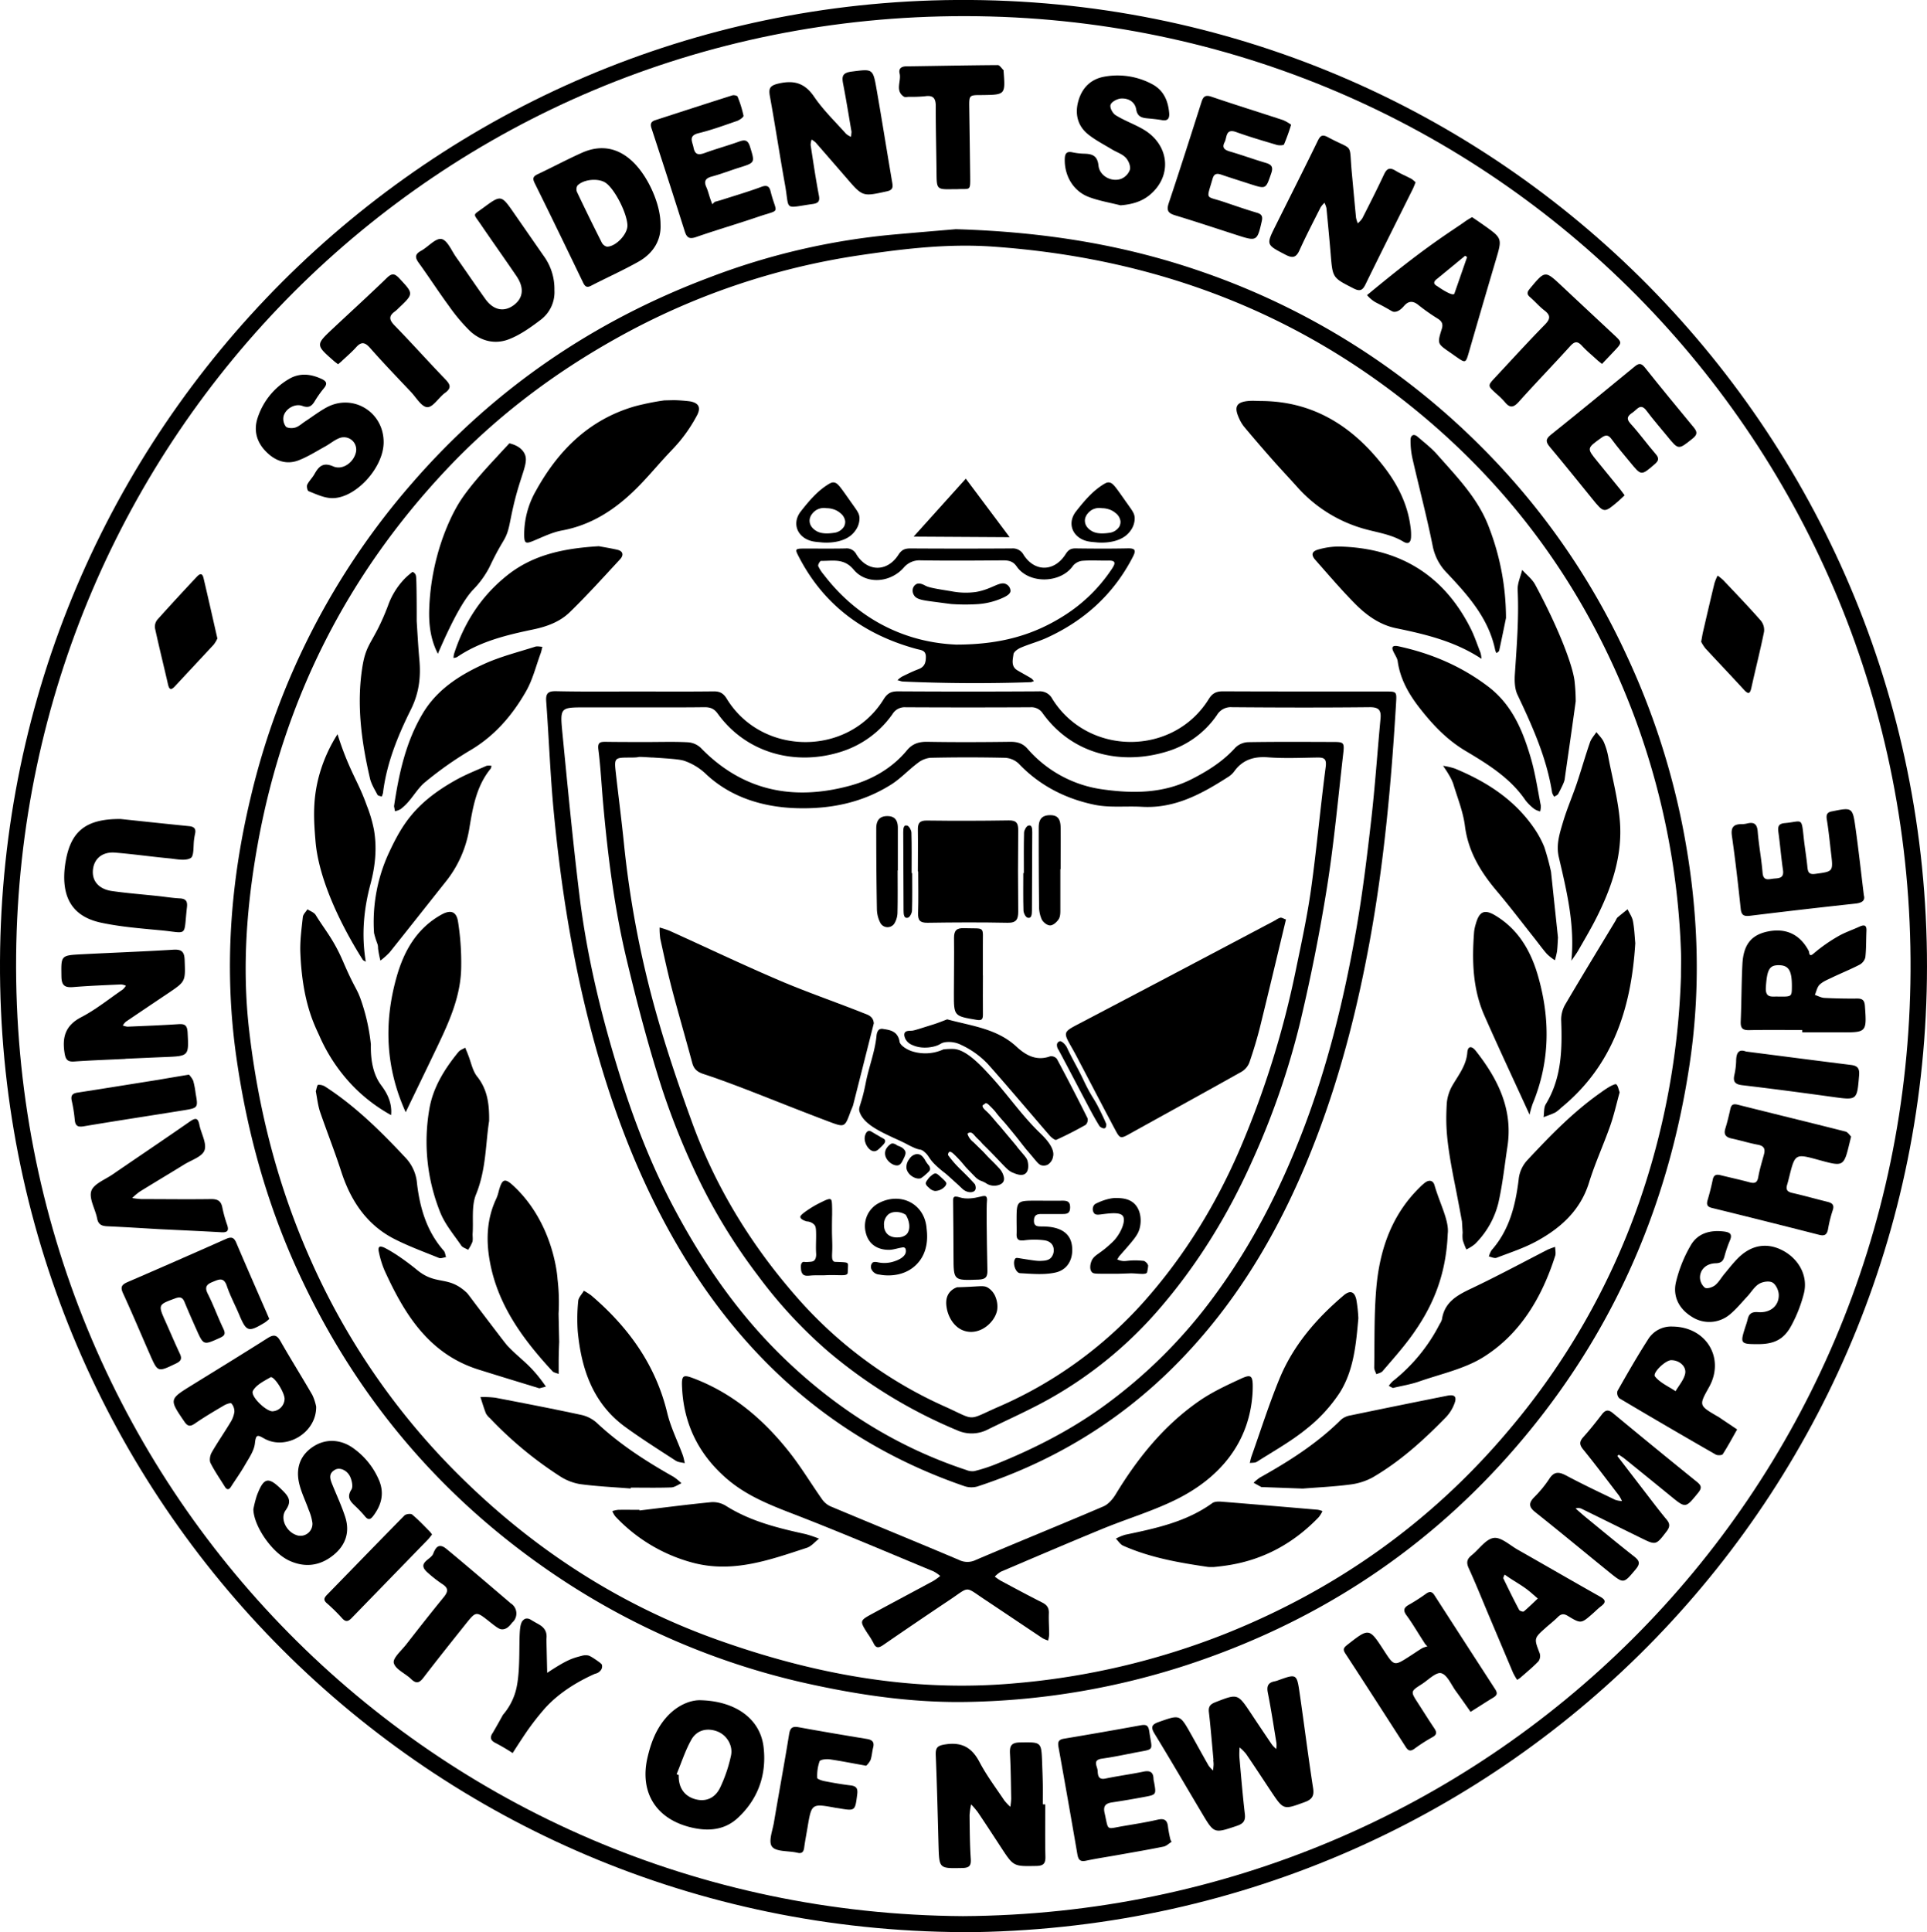 <svg id="Layer_1" data-name="Layer 1" xmlns="http://www.w3.org/2000/svg" viewBox="0 0 903.44 905.68"><defs><style>.cls-1{fill-rule:evenodd;}</style></defs><title>Senate_Seal</title><path d="M298.5,772.5c-15.49-13.27-26.94-22.91-30-25.37-.59-.48-2-1.55-3.33-1.2-1.55.4-2.29,2.46-2.83,3.72-1.16,2.68-7.68,4.09-2.65,8.57a60.32,60.32,0,0,0,7.07,5.53c2.84,1.85,2.71,3.48.68,6-6,7.33-11.85,14.8-17.68,22.28-2.22,2.85-6.37,6.39-5.81,8.66.74,3,5.41,4.89,8.12,7.54,2.52,2.46,4,1.73,5.88-.77,6.47-8.45,13.13-16.76,19.76-25.09,4.82-6,4.85-6,11.08-1.06,3.87,3.08,4.82,3.67,6.15,3.62s2.77-.75,4.48-3.13a5.61,5.61,0,0,0-.92-9.23Z" transform="translate(-59.33 -21.19)"/><path d="M341.54,801.63a1,1,0,0,0,0-.11c-.13-.28-.54-.76-2.75-2.27-2.66-1.82-3.34-2-3.75-2.08a6.32,6.32,0,0,0-2.9.15c-4.56,1.19-6.85,1.78-16.27,8l-.36-15.75c.42-3.38-.75-5.44-3.84-7.14-1.28-.7-2.55-1.44-3.8-2.19a3.11,3.11,0,0,0-2.33-.25,3.53,3.53,0,0,0-1.83,2.12c-1.76,4.35.26,21.65-2.67,32A28.85,28.85,0,0,1,295.13,825c-2.71,4.93-4,7.1-4.46,7.91a3.21,3.21,0,0,1-.25.43c-1.42,2-1.33,3.54,1.1,4.79a94,94,0,0,1,8.17,4.79s3.81-6,6.72-10.24a124.43,124.43,0,0,1,8.28-10.59c3.28-3.68,10.3-10.43,23.61-16.34a4.33,4.33,0,0,0,2.87-1.89A2.87,2.87,0,0,0,341.54,801.63Z" transform="translate(-59.33 -21.19)"/><path d="M628.26,846.19c-.7-7.46-1.29-14.94-2.15-22.38-.31-2.68.62-3.77,3-4.71,10.53-4.09,10.48-4.17,16.84,5.4q4.83,7.28,9.74,14.51a14.94,14.94,0,0,0,2,2,13.68,13.68,0,0,0,.09-2.74c-1.29-7.89-2.49-15.79-4.05-23.63-.62-3.11.14-4.75,3.2-5.34a9.6,9.6,0,0,0,1.44-.41c8.83-3.19,8.95-3.21,10.28,6,2.16,14.83,4,29.71,6.31,44.53.57,3.71-.61,5.29-4,6.52-9.85,3.59-9.82,3.74-15.53-4.79-4-6-7.89-12-11.92-17.87a22,22,0,0,0-3-3,36,36,0,0,0-.12,4.35c.79,9,1.53,17.93,2.57,26.86.4,3.37-.9,4.62-3.92,5.62-10.48,3.49-10.46,3.62-16.09-5.82-7.41-12.44-14.71-25-22.25-37.32-1.84-3-1.67-4.36,1.86-5.6,9.94-3.5,9.91-3.63,15.11,5.61,2.78,4.93,5.48,9.91,8.29,14.82a13.84,13.84,0,0,0,2.1,2.29c.09-1,.22-1.95.25-2.92a16.62,16.62,0,0,0-.17-2Z" transform="translate(-59.33 -21.19)"/><path d="M817.59,703.68q6.31,8.22,12.62,16.43c3.46,4.48,6.84,9,10.47,13.36,1.72,2.06,1.55,3.49,0,5.54-5,6.52-4.93,6.59-12.2,3q-13.66-6.72-27.32-13.44a3.84,3.84,0,0,0-3.14-.29c1.54,1.33,3.06,2.7,4.63,4,7.61,6.22,15.16,12.51,22.89,18.56,2.56,2,2.8,3.38.65,5.95-5.63,6.71-5.56,6.87-12.13,1.57-11.65-9.42-23.14-19-34.9-28.33-3.16-2.5-3.15-4.31-.58-7a54,54,0,0,0,7-8.47c2.36-3.84,4.74-3.49,8.21-1.64,7.49,4,15.17,7.62,22.81,11.31a11.8,11.8,0,0,0,3.16.56,18.15,18.15,0,0,0-1.38-2.54c-5.57-7.26-11.06-14.59-16.84-21.69-1.9-2.33-1.7-3.76.19-5.85,3-3.33,5.8-6.87,8.54-10.43,1.63-2.13,3-2.59,5.25-.69q19.61,16.26,39.43,32.26c2.2,1.78,2.26,2.95.46,5.15-5.87,7.17-5.75,7.24-12.77,1.51q-10.83-8.85-21.72-17.63c-.83-.67-1.77-1.22-2.66-1.82Z" transform="translate(-59.33 -21.19)"/><path d="M118.06,517.54c-8,.39-16,.66-23.94,1.22-3.31.23-4.08-1.09-4.55-4.15-1.14-7.47.52-12.82,7.84-16.62,6.89-3.58,13-8.57,19.5-13a8.08,8.08,0,0,0,1.44-1.76,7.52,7.52,0,0,0-2.21-.6c-7.48.35-15,.63-22.43,1.24-3.93.32-5.53-.62-5.59-5-.14-9.8-.41-9.85,9.54-10.37,14.3-.74,28.61-1.26,42.9-2.14,3.93-.24,5.2.91,5.34,4.84.36,10,.53,10-7.7,15.53q-9.94,6.66-19.86,13.38a8,8,0,0,0-1.44,1.77,8.2,8.2,0,0,0,2.23.55c8-.34,16-.65,23.94-1.17,3-.19,4,.62,4.21,3.77.59,11.2.72,11.18-10.74,11.64-6.15.25-12.31.54-18.46.81Z" transform="translate(-59.33 -21.19)"/><path d="M723,106.67c-.54,1.3-.88,2.25-1.32,3.14-7.4,14.88-14.87,29.73-22.16,44.67-1.4,2.88-2.66,3.4-5.59,1.91-9.79-5-9.81-4.86-10.71-15.72-.6-7.29-1.31-14.58-2-21.86a10.66,10.66,0,0,0-.95-2.55,11.69,11.69,0,0,0-1.8,2.12c-3.37,6.68-6.83,13.32-9.91,20.13-1.56,3.45-3.24,3.79-6.47,2.12-9.16-4.75-9.22-4.63-4.72-13.65,6.6-13.24,13.28-26.45,19.76-39.76,1.21-2.49,2.16-3.12,4.76-1.73,12.41,6.66,9.85,2.09,11.18,16.35.66,7.12,1.32,14.24,2,21.35a13.83,13.83,0,0,0,.83,2.68,12,12,0,0,0,2.13-2.35c3.46-6.82,6.93-13.64,10.17-20.57,1.28-2.73,2.63-3.43,5.31-1.8,2.4,1.47,5,2.53,7.53,3.87A11.55,11.55,0,0,1,723,106.67Z" transform="translate(-59.33 -21.19)"/><path d="M458.56,83c-1.29-7.49-2.46-14.9-3.89-22.24-.67-3.44-.69-5.39,3.8-6,10-1.26,10.11-1.58,11.82,8.21,2.56,14.6,4.86,29.24,7.36,43.85.4,2.35.17,3.48-2.61,4.08-11.27,2.45-11.23,2.57-18.86-6.3Q449,96.31,441.75,88a10.76,10.76,0,0,0-1.9-1.4,8,8,0,0,0-.47,2.54c1.21,7.9,2.38,15.81,3.87,23.66.51,2.67-.21,3.6-2.75,4-14,1.94-10.89,3.44-13.15-9.11-2.48-13.76-4.56-27.6-7.06-41.35-.66-3.62-.12-5,3.87-5.95,7.29-1.72,12.39-.4,16.85,6.13,4.28,6.29,9.89,11.68,15,17.41a9.16,9.16,0,0,0,2.31,1.4Z" transform="translate(-59.33 -21.19)"/><path d="M549.39,867c0,8.15-.13,16.31.06,24.45.08,3.23-.91,4.33-4.22,4.39-10.7.2-10.69.32-16.5-8.57-3.64-5.57-7.27-11.14-11-16.67a38.56,38.56,0,0,0-3.11-3.62,32.27,32.27,0,0,0-.73,5.09c.08,6.82.11,13.65.57,20.46.23,3.39-.85,4.22-4.11,4.28-10.69.2-10.66.33-11-10.5-.38-14.14-.71-28.28-1.3-42.42-.15-3.64.91-4.5,4.58-5.05,7.67-1.15,12.35,1.51,15.91,8.28,3.31,6.3,7.66,12.06,11.63,18a24.45,24.45,0,0,0,2.83,3,30.12,30.12,0,0,0,.41-3.85c-.13-7-.19-14-.57-21-.19-3.64.51-5.27,4.76-5.33,9.95-.13,9.95-.4,10.31,9.52.12,3.33.25,6.65.31,10,.05,3.16,0,6.32,0,9.48Z" transform="translate(-59.33 -21.19)"/><path d="M207.56,680.53c.21,12.24-13.93,20.54-24.06,15.12-3.08-1.65-4.16-2.71-4.66,2.08-.37,3.55-2.85,7-4.71,10.26-2,3.47-4.32,6.7-6.48,10.06-1,1.59-1.93,1.58-2.92,0-2.26-3.69-4.78-7.24-6.7-11.1-.63-1.26-.23-3.56.54-4.9,2.72-4.76,5.88-9.27,8.72-14a12.87,12.87,0,0,0,1.93-5,5.72,5.72,0,0,0-1.38-4c-.37-.42-2.42.29-3.46.91-4.58,2.7-9.18,5.4-13.55,8.42-2.28,1.57-3.45,1.55-5.09-.86-7.12-10.45-7.19-10.39,3.67-17.1,11.74-7.26,23.52-14.47,35.18-21.87,2.73-1.73,4.35-2,6.17,1.18,4.86,8.52,10.08,16.83,15,25.33A23.73,23.73,0,0,1,207.56,680.53Zm-14.8-3.68c-.13-3.3-5.11-10.93-6.64-10.05-3,1.73-6.69,3.54-8.21,6.34-1.35,2.5,6.3,9.76,9.25,9.58A6,6,0,0,0,192.76,676.85Z" transform="translate(-59.33 -21.19)"/><path d="M904.28,504c-8.32,0-16.63-.11-24.95.06-3.09.06-4-1-3.9-4,.39-9,.33-18,.8-26.95.48-9.26,4.25-13.77,12.1-15.33,8.46-1.68,15,1.53,19,9.16.36.69,0,3.26,2.4,1.12A74.84,74.84,0,0,1,921,460.14c3.13-1.85,6.65-3,10-4.54,2.07-.94,3.53-1.09,3.39,1.92-.19,4.16-.06,8.34-.53,12.46a5.5,5.5,0,0,1-2.78,3.45c-4.28,2.21-8.76,4-13.11,6.1-1.94.92-4.07,1.78-5.56,3.24-1.17,1.14-1.5,3.15-2.2,4.78,1.48.49,2.94,1.32,4.43,1.4q7.73.39,15.47.3c2.63,0,3.38,1.08,3.56,3.54.88,12.27.8,12.38-11.36,12.29-6,0-12,0-18,0Zm-11.09-15.67c6.19.06,6.19.06,6.23-4.64.06-7.43-1.43-10-6-10.07s-5.64,2-6.2,10.34C886.86,489.54,890.53,488.07,893.18,488.35Z" transform="translate(-59.33 -21.19)"/><path d="M727.44,791.74l-1.59-2.49c-2.34-3.64-4.53-7.39-7.09-10.87-1.79-2.42-1.2-3.69,1.15-5a86.81,86.81,0,0,0,8-5.15c1.82-1.33,2.93-.91,4,.81q14.18,22,28.44,44c1.28,2,.72,2.89-1,3.93-3.56,2.14-7,4.41-10.56,6.63-2.28-3.22-4.53-6.47-6.86-9.66-2.21-3-4.07-7.71-6.92-8.45-2.44-.64-6.1,3.22-9.17,5.17-5.26,3.36-5.24,3.39-1.73,8.82,2.53,3.91,5,7.88,7.59,11.73,1.27,1.87,1.43,3.06-.86,4.3a75.93,75.93,0,0,0-8.39,5.4c-1.78,1.29-2.89,1-4-.74-9.45-14.69-18.88-29.39-28.44-44-1.31-2-.54-2.78,1-4,10.23-8,10.21-8,17.22,2.8,4.72,7.26,4.72,7.26,12,2.57,2-1.27,3.87-2.59,5.87-3.79a11.62,11.62,0,0,1,2.42-.81Z" transform="translate(-59.33 -21.19)"/><path d="M927.19,553.94l-.61,2.5c-2.81,11.69-2.81,11.69-14.48,8.49-11.19-3.07-11.19-3.07-14,8.22-.28,1.13-.56,2.26-.9,3.37-.68,2.22,0,3.32,2.39,3.85,5.52,1.25,11,2.81,16.45,4.15,2.33.57,3.44,1.44,2.48,4.14a60.26,60.26,0,0,0-2.15,8.72c-.48,2.46-1.51,3.3-4.13,2.63q-25.14-6.43-50.35-12.62c-2.14-.53-2.57-1.56-2-3.58.94-3.19,1.76-6.42,2.43-9.67.46-2.23,1.67-2.58,3.61-2.1,4.52,1.13,9.08,2.1,13.57,3.32,2.39.65,3.66.37,4.16-2.41.64-3.59,1.72-7.11,2.68-10.64.7-2.59,0-4-2.82-4.53-4.08-.76-8.06-2-12.13-2.88-2.78-.58-4.1-1.72-3.15-4.77s1.66-6.1,2.35-9.18c.48-2.16,1.53-2.42,3.58-1.91,16.77,4.23,33.59,8.29,50.36,12.55C925.71,551.89,926.56,553.36,927.19,553.94Z" transform="translate(-59.33 -21.19)"/><path d="M369,126.27c.4,7.35-3.28,13.62-10.34,17.59-7.23,4.07-14.85,7.46-22.23,11.28-2.14,1.11-2.92.16-3.76-1.57C325.16,138,317.65,122.45,310,107c-1.11-2.25-.7-3.15,1.44-4.16,6.91-3.26,13.66-6.88,20.63-10,9.15-4.12,17.55-2.34,24.59,4.82C363.38,104.45,369,117,369,126.27Zm-15.51.72c0-5.4-5.68-16.8-10.05-20-3.31-2.42-10.52-1.87-13.4,1.22a3.32,3.32,0,0,0-.18,3q5.65,11.9,11.6,23.66a3.68,3.68,0,0,0,2.4,1.94C347.93,136.89,353.45,131.12,353.49,127Z" transform="translate(-59.33 -21.19)"/><path d="M387.32,818.15c17,.27,28.5,8.88,30,22,1.51,12.86-2.57,24.48-12.28,33.35-6.26,5.71-14.06,6.19-22.11,4.18-16.22-4.06-23.81-16.53-20-32.79,1.53-6.57,3.81-12.71,8.2-18C376,821,382.3,818.17,387.32,818.15Zm-10.78,34.66,1,.43c-.19,5.64,2.42,9.64,7.31,11.18s9.52,0,12.08-5.26a68.16,68.16,0,0,0,5.1-15c1.07-4.83-2.05-9.66-6.28-11.33-4.66-1.84-9.59-.86-12.24,3.73C380.62,841.64,378.83,847.37,376.54,852.81Z" transform="translate(-59.33 -21.19)"/><path d="M319.27,157.16A16.22,16.22,0,0,1,312.95,171c-4.59,3.49-9.46,7-14.74,9.1-6.59,2.68-13.33,1.11-18.57-3.78a83.45,83.45,0,0,1-9.89-11.78c-4.82-6.56-9.24-13.42-14-20-1.85-2.54-2.08-4.12,1-5.79,3.32-1.82,6.75-6,9.52-5.53s4.72,5.43,6.91,8.52c4.61,6.51,9.06,13.14,13.71,19.62,3.89,5.42,9,6.3,13.68,2.58,4.11-3.29,4.53-8,.91-13.32-5.6-8.25-11.4-16.37-17-24.61-3.42-5-3.6-3.7,1.44-7.42,8.36-6.17,8.43-6.08,14.37,2.47l13.93,20.07A26.22,26.22,0,0,1,319.27,157.16Z" transform="translate(-59.33 -21.19)"/><path d="M115.84,405.09c9.4,1,20.8,2.22,32.22,3.36,2.38.24,3.24,1.3,2.72,3.59-.18.81-.31,1.63-.43,2.46-.47,3.1.05,7.94-1.63,8.9-2.57,1.47-6.69.46-10.12.14-8.44-.8-16.85-2-25.29-2.69-5.86-.47-9.72,2.67-10.37,7.72-.7,5.42,2.56,9.41,9,10.31,7.08,1,14.22,1.55,21.33,2.31,3.47.37,6.93.94,10.41,1.12,2.88.15,3.61,1.43,3.3,4.14-1.63,14.36.81,12-12.58,10.79-9.26-.87-18.6-1.61-27.66-3.54-12.42-2.65-17.8-10.44-17.27-23a45,45,0,0,1,.68-5.94C92.61,410.78,99.62,405,115.84,405.09Z" transform="translate(-59.33 -21.19)"/><path d="M821,253.34c-1,.93-1.87,1.83-2.82,2.65-6.83,5.86-6.82,5.84-12.48-1.15-6.5-8-13-16.09-19.62-24-2-2.36-2.34-3.71.35-5.86,13.14-10.5,26.12-21.19,39.13-31.86,1.77-1.45,3-2.07,4.85.23,7.57,9.52,15.32,18.89,23.06,28.27,1.7,2.07,1.64,3.36-.64,5.17-6.63,5.28-6.53,5.4-11.81-1.07-3.26-4-6.68-7.88-9.75-12-2.77-3.75-4.41-.62-6.37.73s-3.65,2.59-1.11,5.36c4.16,4.53,7.75,9.58,11.79,14.23,1.81,2.08,1.27,3.23-.57,4.81-6.23,5.35-6.19,5.41-11.37-.92-3-3.61-6-7.15-8.76-10.9-1.59-2.16-2.81-2.06-4.84-.59-6.81,4.92-6.86,4.84-1.74,11.1q5.38,6.57,10.73,13.18C819.6,251.46,820.17,252.28,821,253.34Z" transform="translate(-59.33 -21.19)"/><path d="M185.58,639.43a18,18,0,0,1-2.06,1.68c-7.8,4.71-8.64,4.41-12.13-3.87-1.87-4.44-4.19-8.73-5.71-13.28-1.44-4.32-3.86-3-6.56-1.92s-4.07,2.27-2.39,5.57c2.71,5.32,4.72,11,7.31,16.39,1.19,2.48.6,3.32-1.78,4.38-7.52,3.37-7.48,3.5-10.88-4.09-1.9-4.25-3.78-8.51-5.55-12.82-.89-2.15-2.06-2.52-4.26-1.71-8.18,3-8.2,2.95-4.6,11,2.24,5,4.38,10.07,6.7,15,1.1,2.35.48,3.45-1.83,4.56-8.54,4.1-8.52,4.2-12.2-4.18-4.22-9.59-8.26-19.25-12.64-28.77-1.34-2.92-.6-4,2.11-5.2q23.14-10,46.15-20.22c2.62-1.17,3.79-.73,4.89,1.87,4.67,11,9.51,22,14.29,32.95Z" transform="translate(-59.33 -21.19)"/><path d="M608.6,884.54c-1.26.77-2.43,2-3.79,2.24-7,1.43-14.07,2.62-21.12,3.88-5.08.91-10.19,1.66-15.23,2.73-2.67.57-3.54-.41-4-2.88q-4.31-25.1-8.83-50.16c-.42-2.34-.33-3.7,2.51-4.16q18-3,35.91-6.27c2.69-.49,3.68-.06,4.12,3,1.33,9.36,2.79,7.93-7,9.85-5.06,1-10.12,2.06-15.23,2.77-4.6.64-2.11,3.62-2,5.66s.23,4.4,3.69,3.67c5.86-1.23,11.82-2,17.68-3.22,3.23-.68,4.78.18,4.83,3.52a9.3,9.3,0,0,0,.28,1.47c1,5.73,1.06,5.79-4.48,6.83q-7.61,1.43-15.26,2.58c-3.08.46-4.23,1.75-3.48,5,1.94,8.48.44,7.51,8.66,6.11,5.41-.92,10.85-1.77,16.2-3,3.28-.75,4.59.28,4.88,3.47a56.37,56.37,0,0,0,1.13,5.86Z" transform="translate(-59.33 -21.19)"/><path d="M394.41,115.82c1.28-.37,2.57-.7,3.83-1.11,6-1.93,12.1-3.71,18-5.91,2.59-1,3.76-.35,4.36,2.07,2.76,11.12,5.24,8.16-5.85,11.95-9.6,3.28-19.36,6.11-28.93,9.44-3.12,1.09-4.45.54-5.44-2.57q-7.68-24.25-15.63-48.42c-.68-2.09-.14-3.12,1.81-3.75,12-3.88,24-7.8,36.09-11.62.72-.23,2.27.09,2.45.54a51.72,51.72,0,0,1,2.81,9c.12.62-1.82,2-3,2.43-6,2.06-11.93,4.25-18.05,5.74-4.92,1.2-2.93,3.93-2.39,6.73.68,3.49,2.43,3.6,5.34,2.53,5.3-1.94,10.78-3.42,16.09-5.34,2.77-1,4.1-.64,5.06,2.44,2.32,7.52,2.47,7.44-5.13,9.82-4.28,1.34-8.49,3-12.81,4.15-3,.82-3.78,2.23-2.52,5,.74,1.66,1.16,3.46,1.75,5.2.31.93.67,1.85,1,2.77Z" transform="translate(-59.33 -21.19)"/><path d="M664.65,79.65a96.4,96.4,0,0,1-3.32,9.21c-.24.52-2.33.56-3.39.25-6.37-1.9-12.77-3.76-19-6-5.1-1.86-4.29,2.48-5.46,4.71-1.46,2.79.15,3.71,2.65,4.44,5.59,1.63,11.06,3.64,16.65,5.28,2.89.85,3.54,2.07,2.51,5-2.51,7.26-2.35,7.32-9.61,5-4.59-1.49-9.2-2.92-13.76-4.48-2.12-.73-3.41-.47-4.1,1.95-2.91,10.19-3.51,7.88,5.19,10.8,5.21,1.75,10.4,3.57,15.66,5.12,2.33.69,2.71,1.82,2.21,4-2.08,9.21-2.38,9.44-11.16,6.61-9.82-3.16-19.6-6.43-29.47-9.42-3.25-1-4.1-2.24-3-5.64,5.28-15.77,10.32-31.62,15.38-47.46.78-2.45,1.71-3.5,4.59-2.52,11.18,3.8,22.47,7.31,33.69,11A19.93,19.93,0,0,1,664.65,79.65Z" transform="translate(-59.33 -21.19)"/><path d="M933.17,440.82c.7,2.51-.81,3.59-4,3.93q-24.57,2.66-49.09,5.67c-2.79.34-4.29.12-4.64-3.18-1.21-11.42-2.51-22.83-4.13-34.2-.57-4,.72-5.53,4.51-5.54a10.32,10.32,0,0,0,2.48-.28c3.25-.82,4.81.06,5.1,3.74.51,6.46,1.76,12.86,2.28,19.33.31,3.86,2.68,3.08,4.9,2.79s5.28.16,4.68-4c-.87-5.92-1.34-11.91-2.16-17.84-.36-2.6.05-4,3.09-4.23,8.16-.75,7.72-3,8.78,6.84.5,4.63,1.29,9.23,1.74,13.86.24,2.44.87,3.49,3.69,3.11,8.41-1.14,8.43-1,7.4-9.67-.63-5.29-1.13-10.59-2-15.84-.4-2.38.28-3.46,2.52-3.81l.49-.1c8.74-1.78,9.13-1.63,10.38,7.4C930.66,419.21,931.8,429.63,933.17,440.82Z" transform="translate(-59.33 -21.19)"/><path d="M584.67,117.44c-5-1.27-10.09-2.1-14.85-3.9-7.31-2.76-11.46-9.92-11.3-17.73.05-2.53.74-3.79,3.5-3.24a31.75,31.75,0,0,0,5.45.66c3.81.08,6.37.8,6.87,5.61S580.43,106.7,585,105a7.23,7.23,0,0,0,4.1-4.37c.35-1.71-.75-4.27-2.07-5.62-1.67-1.7-4.25-2.5-6.38-3.79-3.82-2.32-7.87-4.37-11.31-7.16-5-4.1-6.15-9.85-4.35-15.86s5.85-10,12.25-11.1a34.34,34.34,0,0,1,22.24,3.53c5.38,2.85,7.5,7.74,8,13.56.19,2.51-.62,3.79-3.42,3.3-2.29-.41-4.62-.61-6.94-.84-2.65-.26-4.57-.9-5.1-4.18-.59-3.6-3.68-5.27-7-5.11-1.79.08-4.46,1.46-5,2.88s1,4.16,2.45,5c4.08,2.53,8.71,4.16,12.86,6.58,12.17,7.11,13.72,21.54,3.39,30.45C594.74,115.72,590,117,584.67,117.44Z" transform="translate(-59.33 -21.19)"/><path d="M239.19,228.48c0,12.22-13.74,26.94-24.83,26.18-3.52-.24-7-1.91-10.35-3.23-.57-.22-1-2.26-.66-3,.84-1.77,2.38-3.2,3.36-4.93,2-3.56,4-5.82,8.86-3.69,4.39,1.9,9.54-1.85,10.62-6.59a5.78,5.78,0,0,0-7.67-6.7c-2.44.92-4.52,2.76-6.84,4-4.06,2.23-8,4.76-12.3,6.42-5.92,2.3-11.17.2-15.43-4.17s-5.79-9.79-3.85-15.65a32.84,32.84,0,0,1,14.72-18.29c5-2.95,10.19-2.39,15.33,0,2.47,1.14,2.69,2.4.92,4.48a51.53,51.53,0,0,0-4.3,6.13c-1.41,2.26-2.86,3.07-5.72,2-3.4-1.22-7.76,1.25-8.74,4.76a6.07,6.07,0,0,0,1,4.89c.74.86,3.07.94,4.44.52,1.68-.5,3.1-1.87,4.63-2.88,3.34-2.19,6.53-4.64,10-6.54C224.79,205.46,239.23,214.29,239.19,228.48Z" transform="translate(-59.33 -21.19)"/><path d="M883.5,651.24c-8.18,0-8.38-.27-6-7.76.41-1.27.87-2.52,1.17-3.82.62-2.66,1.88-3.65,4.91-3.42,5.83.44,9.87-3,9.69-8.23-.07-2-1.37-4.81-3-5.67s-4.62-.35-6.32.7c-2.16,1.34-3.58,3.86-5.39,5.8-2.72,2.91-5.26,6.07-8.32,8.57a15,15,0,0,1-17.74,1c-6-3.7-8.93-9.43-7.46-16.08a63,63,0,0,1,6.95-17.38c3.27-5.71,9.15-7.31,15.65-6.49,2.68.34,4,1.19,2.74,4.16a57.44,57.44,0,0,0-2.58,7.54c-.61,2.24-1.65,3.11-4.15,3.18-4.28.13-7.24,2.8-7.32,6.61a6.42,6.42,0,0,0,2.3,4.84c1,.64,3.53-.16,4.74-1.13,1.77-1.41,2.93-3.58,4.43-5.36,2.13-2.55,4.17-5.21,6.53-7.53,6.25-6.17,13.68-7.26,21-3.32,7.53,4.08,11.73,12,9.73,20a65.37,65.37,0,0,1-5.94,15.18C895.62,649.12,891,651.25,883.5,651.24Z" transform="translate(-59.33 -21.19)"/><path d="M178.12,728.62a56.13,56.13,0,0,1,1.58-6.25c3.32-8.86,5.43-9.2,12-2.64,3,2.95,4.54,5.15,1.55,9.39-2.7,3.83.21,9.74,4.68,11.49a5.62,5.62,0,0,0,7.88-5.49,23.3,23.3,0,0,0-1.74-6.17c-1.48-4.22-3.55-8.31-4.52-12.64-1.71-7.62,1-13.55,7-17.27s13.18-3.15,19.12,1.5a35.34,35.34,0,0,1,11.49,14.81c2.41,6.05.94,11.37-2.82,16.38-1.29,1.71-2.31,2.12-3.84.31a58,58,0,0,0-4.81-5.07c-2.33-2.17-3.81-4.12-1.62-7.53.83-1.3.29-3.94-.41-5.66-1.32-3.29-4.87-4.95-7.19-3.69-3.47,1.88-2.3,4.63-1.19,7.35,2,4.92,4.26,9.76,5.89,14.8,2.29,7.09.22,13.23-5.51,17.88-6.24,5.07-13.31,6-20.62,2.66C186.74,749,178.25,736.4,178.12,728.62Z" transform="translate(-59.33 -21.19)"/><path d="M770.62,808.62a31.25,31.25,0,0,1-1.9-3.29Q763,791.8,757.27,778.23c-3.1-7.35-6.06-14.77-9.37-22-1.2-2.64-.81-4.26,1.35-6,3.51-2.79,6.59-7.57,10.36-8.14,3.41-.52,7.55,3.38,11.28,5.5,12.87,7.3,25.67,14.73,38.58,22,2.73,1.53,2.92,2.68.47,4.52-1.33,1-2.49,2.2-3.74,3.3-5.55,4.88-5.62,5-11.81,1.23-2-1.22-3.22-.94-4.74.57-1.76,1.76-3.75,3.29-5.61,4.95-5.62,5-5.54,5-2.85,12a4.3,4.3,0,0,1-.56,3.74c-2.65,2.75-5.63,5.18-8.5,7.71A17.12,17.12,0,0,1,770.62,808.62Zm-5.89-49.36c-.24.75-.73,1.46-.55,1.84,2.38,4.94,4.8,9.86,7.37,14.71.27.52,1.86,1,2.2.72,2.28-1.9,4.38-4,6.55-6.05-1.85-1.56-3.61-3.23-5.56-4.64-2.28-1.66-4.73-3.08-7.1-4.62C766.8,760.68,766,760.11,764.73,759.27Z" transform="translate(-59.33 -21.19)"/><path d="M843.44,643c15.94.14,24.69,14.92,17.14,28.41-4.79,8.56-4.79,8.56,3.79,13.59.14.08.31.14.44.23l8.94,6c-2.21,3.89-4.32,7.85-6.74,11.6-.36.56-2.44.65-3.27.18Q841,690,818.5,676.61a3.61,3.61,0,0,1-.85-3.43c4.59-8.1,9.23-16.19,14.24-24A12.67,12.67,0,0,1,843.44,643Zm-.52,15.75c-2.84,0-9,6-7.68,7.65,2.41,3,6.35,4.67,9.65,6.9,1.55-2.68,3.8-5.2,4.47-8.08C850.16,661.76,846.64,658.73,842.92,658.78Z" transform="translate(-59.33 -21.19)"/><path d="M133.78,597.34c-6.46-.37-15.26-.95-24.08-1.34-2.64-.12-4.27-.75-4.84-3.69-.85-4.38-3.88-9.23-2.73-12.84,1.06-3.3,6.38-5.31,9.93-7.74,12.07-8.28,24.22-16.43,36.23-24.79,2.65-1.84,3.85-1.91,4.53,1.54.8,4,3.54,8.6,2.4,11.87-1,3-6.11,4.58-9.49,6.66-6.93,4.28-13.94,8.45-20.87,12.74a29.47,29.47,0,0,0-3.55,3,37.52,37.52,0,0,0,4.31.5c10.82,0,21.65.16,32.47,0,3.22-.06,4.9.8,5.5,4.06a61.93,61.93,0,0,0,2.28,8.16c.92,2.8-.15,3.49-2.82,3.33C154.09,598.28,145.11,597.89,133.78,597.34Z" transform="translate(-59.33 -21.19)"/><path d="M465.43,848.86c-6.31-1.12-11.7-2.21-17.13-3-1.58-.22-4.4.1-4.74.94a20.82,20.82,0,0,0-1.09,7.77c0,.53,2.13,1.27,3.36,1.51,4.08.79,8.19,1.52,12.31,2,2.82.35,3.44,1.53,3.07,4.31-1,7.71-.88,7.72-8.72,6.4-.49-.08-1-.13-1.48-.22-11.2-2.05-11.2-2.05-13.11,9.37-.52,3.12-1.14,6.22-1.55,9.35-.28,2.16-1.28,2.9-3.34,2.31-.16,0-.33-.05-.49-.09-3.9-.78-9.4-.33-11.23-2.7s.23-7.49.88-11.36c2.32-13.78,4.89-27.52,7.11-41.31.5-3.09,1.56-3.86,4.54-3.32,10.64,1.95,21.31,3.74,32,5.5,2.48.41,3.52,1.47,2.87,4-.49,1.93-.58,4-1.22,5.85A9,9,0,0,1,465.43,848.86Z" transform="translate(-59.33 -21.19)"/><path d="M506.33,109.87c-7.87.15-7.84.15-7.92-7.88-.1-10.32-.39-20.64-.36-31,0-3.67-1.11-5.25-5-4.69a62.94,62.94,0,0,1-7.48.27c-.83,0-1.88.31-2.46-.07-4.28-2.86-1.13-7.25-2-10.85-.54-2.15.64-3.33,3.05-3.36,14.31-.18,28.63-.5,42.94-.59.91,0,1.84,1.57,2.75,2.43.08.08,0,.32,0,.49.83,11,.83,11-10.26,11.13-5.95,0-5.94,0-5.85,6.11q.24,16,.44,32c.08,7.15,0,5.68-5.89,6C507.66,109.9,507,109.87,506.33,109.87Z" transform="translate(-59.33 -21.19)"/><path d="M217.82,191.93c-.72-.58-1.36-1-2-1.57-8.56-7.52-8.57-7.53-.28-15.3s16.89-15.6,25.15-23.6c2.41-2.34,3.7-2.1,5.89.25,6.71,7.2,6.81,7.11-.48,14a13.7,13.7,0,0,1-1.47,1.35c-3,2.1-3.05,3.89-.34,6.66,8,8.2,15.68,16.81,23.65,25.08,2.36,2.45,3.39,4.13,0,6.57-2.94,2.14-5.52,6.69-8.23,6.67s-5.23-4.49-7.72-7.13c-6.41-6.78-12.89-13.5-19.05-20.5-2.41-2.74-4.12-3.29-6.67-.42-2,2.23-4.3,4.18-6.49,6.23C219.28,190.75,218.63,191.25,217.82,191.93Z" transform="translate(-59.33 -21.19)"/><path d="M810.41,191.77c-.94-.75-1.73-1.31-2.44-2-2.34-2.13-4.8-4.15-6.93-6.47s-3.48-2.14-5.56.15c-7.93,8.76-16.16,17.24-24,26-2.45,2.73-4.18,3.22-6.59.23a40.3,40.3,0,0,0-4.29-4.18c-3.85-3.54-3.87-3.53-.16-7.5,7.72-8.27,15.34-16.64,23.26-24.72,2.72-2.78,2.51-4.44-.4-6.66-2.36-1.81-4.31-4.17-6.59-6.1-1.72-1.46-1.42-2.48-.09-4.07,7.12-8.55,7.06-8.57,15-1.13,8.12,7.63,16.28,15.22,24.42,22.83,3.84,3.6,3.84,3.61.09,7.59C814.24,187.75,812.41,189.65,810.41,191.77Z" transform="translate(-59.33 -21.19)"/><path d="M856.89,322c.39-2.06.58-3.38.88-4.67,1.76-7.6,3.52-15.19,5.36-22.77A23.8,23.8,0,0,1,864.6,291a24.7,24.7,0,0,1,2.66,2.15c5.93,6.27,11.92,12.49,17.64,19a6.91,6.91,0,0,1,1.47,5.19c-1.78,8.78-4,17.46-5.93,26.21-.69,3.18-1.59,3-3.55.89-5.95-6.48-12-12.84-18-19.31A18.42,18.42,0,0,1,856.89,322Z" transform="translate(-59.33 -21.19)"/><path d="M147.92,524.92a10.73,10.73,0,0,1,2,2.87,40.57,40.57,0,0,1,1.12,5.85c1.21,6.8,1.22,6.88-5.65,8-15.57,2.52-31.16,4.87-46.72,7.48-2.79.47-4-.08-4.29-2.95A67.49,67.49,0,0,0,93,537.33c-.61-2.56.17-3.63,2.74-4,12.63-1.94,25.25-4,37.88-6C138,526.57,142.43,525.83,147.92,524.92Z" transform="translate(-59.33 -21.19)"/><path d="M877.9,514.08c16.88,2.17,33,4.27,49.21,6.29,3,.37,4.1,1.48,3.84,4.79-1,11.89-.81,11.81-12.78,10.15-14-1.94-28-3.78-42-5.44-3.23-.38-4.43-1.48-3.74-4.69a33.85,33.85,0,0,0,.85-6.42C873.3,515,874.27,512.71,877.9,514.08Z" transform="translate(-59.33 -21.19)"/><path d="M261.87,740.45a27.36,27.36,0,0,1-1.78,2.24q-17.94,18.46-35.88,36.92c-1.61,1.66-2.79,2-4.47.14a83.3,83.3,0,0,0-7.11-7c-1.84-1.57-1.35-2.58,0-4,12.1-12.39,24.14-24.85,36.31-37.18.7-.71,2.93-1,3.59-.47,2.94,2.44,5.57,5.25,8.29,8A11.1,11.1,0,0,1,261.87,740.45Z" transform="translate(-59.33 -21.19)"/><path d="M161.25,320.46a14.39,14.39,0,0,1-1.72,2.89c-6,6.48-12,12.86-18,19.33-1.75,1.9-2.76,2.28-3.45-.77-2-8.76-4.18-17.46-6.08-26.23a5.21,5.21,0,0,1,1.09-4c6-6.7,12.08-13.27,18.22-19.82,1.1-1.18,2.7-2.81,3.44.27C156.93,301.36,159,310.61,161.25,320.46Z" transform="translate(-59.33 -21.19)"/><path d="M357.05,345.32c12.33,0,24.67.09,37-.06,2.88,0,4.48,1,5.95,3.38,16.41,27,57,27.25,73.62.33,1.75-2.84,3.53-3.74,6.72-3.72q33,.2,66,0a6.52,6.52,0,0,1,6.35,3.55c16.77,26.81,56.63,26.91,73.32.13,1.76-2.83,3.56-3.7,6.74-3.69,25.33.12,50.66.06,76,.08,5.28,0,5.42,0,5.12,5.09-2.22,37.26-5.55,74.4-12.23,111.18-5.64,31-13.32,61.5-24.43,91-15.41,41-36.53,78.41-67.83,109.53-26.1,25.95-56.82,44.34-91.72,55.82a10.36,10.36,0,0,1-6.17-.12c-57.39-19.72-100.62-56.74-131.88-108.29-19.32-31.86-32.57-66.23-42.26-102.1-9.37-34.67-15-70-18.4-105.68-1.65-17.24-2.26-34.57-3.54-51.84-.28-3.84,1-4.8,4.68-4.73C332.39,345.46,344.72,345.32,357.05,345.32Zm1.59,7.44h-25c-11.55,0-11.8,0-10.65,11.84,2.48,25.42,4.91,50.85,8,76.2,3.53,28.91,10.41,57.17,19.1,84.92,6.7,21.4,14.84,42.28,25.46,62.17,14,26.28,30.8,50.41,52.43,71,24.41,23.27,52.31,40.77,84.42,51.36a7.2,7.2,0,0,0,3.72.51,75.33,75.33,0,0,0,9.46-3c17.64-7.06,34.55-15.59,50-26.6a235.16,235.16,0,0,0,53.19-52.68c17.5-23.73,30.72-49.67,41.27-77.06,11.74-30.48,19.44-62.08,25.08-94.17,3-17.14,5.1-34.45,7.08-51.75,1.81-15.78,2.87-31.64,4.36-47.45.38-4-.85-5.42-5.14-5.37-21.5.22-43,.18-64.49,0a7.48,7.48,0,0,0-7,3.61,43.55,43.55,0,0,1-23.35,17.12c-21.54,6.64-44.44,1.46-58.34-17.78a6.34,6.34,0,0,0-5.81-2.92q-29.25.15-58.49,0a6.63,6.63,0,0,0-6.15,3.17,46.42,46.42,0,0,1-23.69,17.54c-21.42,7-44.74,1.05-58.3-17.74-1.74-2.4-3.53-3-6.19-3C379.31,352.82,369,352.76,358.64,352.76Z" transform="translate(-59.33 -21.19)"/><path d="M646.59,673.89c-1.31,22.8-14.61,39.82-36.34,50.43-10.88,5.31-22.63,8.81-33.86,13.42-16,6.57-31.91,13.39-47.82,20.17a13.36,13.36,0,0,0-2.85,2.31,28.63,28.63,0,0,0,2.79,1.92c6.46,3.45,12.9,6.92,19.44,10.22,2.21,1.11,3.21,2.51,3.11,5-.13,3.32.14,6.66.15,10a15.53,15.53,0,0,1-.5,2.81,14.26,14.26,0,0,1-2.6-1.08c-9-6-18-12.08-27-18.06-9.56-6.34-7-6.3-16.27-.08q-15.77,10.54-31.4,21.31c-2,1.37-3.39,1.74-4.59-.89a41.44,41.44,0,0,0-2.88-4.67c-3.64-5.78-3.67-5.83,2.48-9.17,9.51-5.16,19.08-10.22,28.59-15.37a28.2,28.2,0,0,0,3.11-2.25,17.48,17.48,0,0,0-3.05-2.1c-20.44-8.48-40.8-17.17-61.41-25.24-12.43-4.86-25-9.17-35.35-18-13.09-11.19-20.29-25.27-21.22-42.5-.35-6.41.25-6.8,6.11-4.51,18.24,7.11,32.47,19.44,44.37,34.57,5.44,6.92,10,14.53,15.07,21.73a9.93,9.93,0,0,0,3.94,3.38c20.09,8.43,40.27,16.66,60.33,25.16a8.9,8.9,0,0,0,7.89,0c19.89-8.48,39.94-16.58,59.81-25.09,2.31-1,4.37-3.39,5.73-5.63,10.39-17.13,22.79-32.49,39.38-43.93,6-4.12,12.7-7.23,19.32-10.29C646.24,665.09,646.93,665.85,646.59,673.89Z" transform="translate(-59.33 -21.19)"/><path d="M375.3,208.76a74.75,74.75,0,0,1,7.46.55c4,.68,5.28,2.77,3.45,6.37a70.07,70.07,0,0,1-7,10.83c-2.52,3.29-5.52,6.21-8.32,9.28-4.46,4.89-8.74,10-13.45,14.62-9.73,9.62-20.79,16.89-34.64,19.44-4.65.86-9.07,3.08-13.5,4.9-3.38,1.39-4.13,1.16-4.21-2.48a41.23,41.23,0,0,1,5.49-21c10.33-18.72,24.61-33.08,45.58-39.39,2-.6,4.44-1.13,4.71-1.19,4-.93,7.44-1.48,9.88-1.82Z" transform="translate(-59.33 -21.19)"/><path d="M244.06,399.11c2.32-15.5,5.57-30.28,13.47-43.51,6.76-11.32,17.52-18.12,29.13-23.34,7.53-3.38,15.67-5.41,23.57-7.93,1-.33,2.26,0,3.39.05-.28,1.08-.48,2.2-.87,3.24-2.17,5.87-3.67,12.14-6.73,17.51-6.55,11.5-15,21.31-26.83,28.12a167.59,167.59,0,0,0-20.33,14.38c-3.18,2.53-5.37,6.28-8.09,9.41a25.09,25.09,0,0,1-3.62,3.42,9.89,9.89,0,0,1-2.63,1Z" transform="translate(-59.33 -21.19)"/><path d="M714.75,324.09c15.48,3.32,29.71,9.33,42.4,19,11.12,8.51,16.1,20.55,19.83,33.25,2.15,7.31,3.25,14.94,4.73,22.44a9.38,9.38,0,0,1-.3,2.76,9.44,9.44,0,0,1-2.64-1.08,21.79,21.79,0,0,1-4.27-4.18c-7.07-10.37-17.5-16.81-27.89-23-8.87-5.24-15.58-12.36-21.73-20.24-5.06-6.48-9.09-13.51-10.27-21.89-.22-1.57-1.32-3-2-4.52C711.5,324.38,712.38,323.65,714.75,324.09Z" transform="translate(-59.33 -21.19)"/><path d="M234.69,458.55a77.38,77.38,0,0,1,7-37.68c6.15-13.13,12.27-23.36,31.26-34,4.62-2.59,9.6-4.55,14.46-6.7a6.14,6.14,0,0,1,2.34,0,3.7,3.7,0,0,1-.39,1.34c-6.77,8.22-8.41,18.46-10.05,28.32A53.41,53.41,0,0,1,268,434.85c-8.68,10.92-17.31,21.88-26,32.75a33.93,33.93,0,0,1-4.33,3.86,50.72,50.72,0,0,1-1.1-5.71,8.21,8.21,0,0,0-.07-1.22,5.64,5.64,0,0,0-.34-1.19A43,43,0,0,1,234.69,458.55Z" transform="translate(-59.33 -21.19)"/><path d="M249.53,542.53c-9.44-20.82-10.33-42-4.23-63.5,3.44-12.13,9.45-22.71,21-29.12,4.15-2.31,6.93-1.61,7.73,3.07a123,123,0,0,1,1.53,21.21c-.06,13.12-5.17,24.93-10.7,36.52C259.86,521.2,254.77,531.65,249.53,542.53Z" transform="translate(-59.33 -21.19)"/><path d="M776.45,543.68c-7.28-15.92-14.42-31.11-21.19-46.46-5.52-12.53-5.86-25.84-4.82-39.25a18.73,18.73,0,0,1,.71-3.42c1.71-6.29,4.15-7.39,9.61-4,10.38,6.37,16.13,16.21,19.46,27.49,6,20.42,5.9,40.72-2.37,60.64A46.72,46.72,0,0,0,776.45,543.68Z" transform="translate(-59.33 -21.19)"/><path d="M818.67,533.21c-1.44,5.18-2.62,10.55-4.43,15.7-3.14,8.93-7.13,17.58-9.92,26.61-4,12.88-13,21.06-24.15,27.24-6,3.35-12.73,5.52-19.2,8-1,.38-2.39-.36-3.6-.59a10.7,10.7,0,0,1,1.3-3c8.33-9.44,11.18-21,12.65-33a15.52,15.52,0,0,1,4.17-9.26c10.68-11.43,21.55-22.66,34.45-31.68a47.55,47.55,0,0,1,4.16-2.75c1-.53,2.66-1.35,3-1C817.95,530.24,818.11,531.7,818.67,533.21Z" transform="translate(-59.33 -21.19)"/><path d="M207.39,532.69c.37-1.07.61-3,1.13-3a5.62,5.62,0,0,1,3.52,1c14.19,9.24,26.08,21.05,37.58,33.36A19.81,19.81,0,0,1,254.84,576c1.38,11.57,4.59,22.45,12.53,31.45.66.74.73,2,1.08,3-1.11.16-2.4.76-3.3.4-7-2.84-14.22-5.47-21-8.93-13-6.68-20.44-18-24.86-31.63-3.07-9.48-6.75-18.76-10-28.2C208.36,539.1,208,535.9,207.39,532.69Z" transform="translate(-59.33 -21.19)"/><path d="M355,718.91c-8-.64-16-1-23.85-2.07A25.08,25.08,0,0,1,321.6,713a177.88,177.88,0,0,1-32.52-27,8,8,0,0,1-1.92-2.27c-1-2.51-1.74-5.11-2.59-7.68a47,47,0,0,1,7,.31c13.55,2.59,27.1,5.21,40.58,8.12a16,16,0,0,1,7.17,3.83c10.78,10.08,23.06,17.94,35.83,25.15a26.78,26.78,0,0,1,3.66,3c-1.6.68-3.18,1.89-4.8,1.95-6.31.23-12.63.09-18.94.09Z" transform="translate(-59.33 -21.19)"/><path d="M765.39,310.89c-.74,3.6-1.92,9.43-3.18,15.23-.1.47-.8.82-1.22,1.23a5.38,5.38,0,0,1-.62-1.26c-3-14.92-12.7-25.74-22.62-36.28A24.65,24.65,0,0,1,731,277c-2.74-13.67-6.33-27.18-9.44-40.78a38.56,38.56,0,0,1-.92-8.86c0-2,1.38-3.13,3.32-1.45,3.13,2.71,6.47,5.27,9.19,8.36,9.32,10.57,19.33,20.71,24.35,34.33A118.34,118.34,0,0,1,765.39,310.89Z" transform="translate(-59.33 -21.19)"/><path d="M264.62,327.65c-3.49-6.78-4.3-13.93-4.06-21,.83-24,9.28-41.93,13.74-49.33,5.23-8.68,16.11-19.92,18.71-22.79,2.15-2.37,4-4.29,5.14-5.54,3.89.94,5.72,2.66,6.66,4.07,3.05,4.59-1,9-4.81,25.49-1.94,8.33-1.89,11.45-4.48,15.89-.56,1-2.06,3.38-4,7.11-1.57,3-2.12,4.32-2.9,5.84a44.41,44.41,0,0,1-7.65,10.4C277.71,301.31,272.6,309,264.62,327.65Z" transform="translate(-59.33 -21.19)"/><path d="M738.08,599.49c-.83,20.2-7.45,34.89-17.24,48.28-4.11,5.63-8.79,10.85-13.33,16.15-.64.75-1.92,1-2.91,1.41-.36-1-1-2.09-1-3.12.22-12.46-.1-25,1-37.38,1.56-17.76,7.14-34.14,20.32-47.05a23.34,23.34,0,0,1,2.61-2.31c1.93-1.39,3.71-.92,4.34,1.26C734.32,585.3,738.83,593.41,738.08,599.49Z" transform="translate(-59.33 -21.19)"/><path d="M321.5,650.25q-.19,4-.24,8.25,0,3.44,0,6.71c-1-.42-2.27-.57-2.93-1.28-13.79-14.95-25.71-31-29.39-51.68-1.79-10-1.37-19.86,3.09-29.26a19.16,19.16,0,0,0,1.09-3.31c1.63-6.11,2.85-6.51,7.31-2.29,19,18,20.29,43.36,20.29,43.36a93.24,93.24,0,0,1,.49,16.26Z" transform="translate(-59.33 -21.19)"/><path d="M744.75,593.75c-1.47-8-2.73-14.46-3.56-18.62-4-20.14-4.07-26.91-3.58-36.54a20.15,20.15,0,0,1,2.81-8.85c2.86-4.85,6.37-9.25,6.84-15.24.26-3.28,2.24-2.92,3.9-.82,10.39,13.17,17.57,27.44,14.91,44.94-1.34,8.84-2.27,17.78-4.26,26.47a40.75,40.75,0,0,1-11,19.26,20.11,20.11,0,0,1-4,2.52,34.63,34.63,0,0,1-1.69-4.4,15,15,0,0,1-.05-3.48Z" transform="translate(-59.33 -21.19)"/><path d="M288.65,546.63c-1.67,10.34-1.33,22.66-6.14,34.43-2.21,5.41-1.18,12.14-1.59,18.27-.09,1.33.23,2.74-.12,4a18.2,18.2,0,0,1-2,3.7c-1.1-.66-2.57-1.05-3.22-2-3.45-5.05-7.58-9.89-9.82-15.46a89,89,0,0,1-5.15-48.45c1.7-10.19,7.16-18.9,13.66-26.84.75-.92,2.1-1.35,3.17-2,.47,1.18,1,2.35,1.42,3.53,1.33,3.35,2,7.24,4.13,9.94C287.55,531.46,288.78,537.88,288.65,546.63Z" transform="translate(-59.33 -21.19)"/><path d="M340.08,277.23c1.85.35,5.29.88,8.68,1.66,2.81.65,3,2.59,1.3,4.44-7.78,8.39-15.44,16.91-23.65,24.87-4.56,4.42-10.5,6.64-16.91,8-12.53,2.62-25,5.57-35.91,13a5,5,0,0,1-1.65.4,10.6,10.6,0,0,1,.26-1.9c4.61-14.27,12.3-26.44,24-36.07C308.47,281.41,323.05,278.25,340.08,277.23Z" transform="translate(-59.33 -21.19)"/><path d="M753.9,330c-12.47-8.23-26.18-11.48-40.06-14.34-7.61-1.57-13.77-6-19.06-11.3-6.54-6.59-12.57-13.69-18.73-20.65-2.21-2.5-1.73-4.14,1.56-5a35.84,35.84,0,0,1,9.34-1.34c27.85.6,48.72,12.78,61.57,37.81,2,3.83,3.34,8,4.93,12A15.07,15.07,0,0,1,753.9,330Z" transform="translate(-59.33 -21.19)"/><path d="M796.05,471.52c1.69-16.87-2.2-32.72-5.89-48.54-1.38-5.91.43-11.23,2-16.57,1.79-6,4.34-11.86,6.37-17.84,2.18-6.44,4-13,6.25-19.43.59-1.73,1.95-3.19,3-4.78,1.18,1.53,2.67,2.91,3.45,4.62a32.1,32.1,0,0,1,2.14,7.15c1.93,9.94,4.56,19.84,5.4,29.88,1.32,16-3.71,30.87-10.78,45-2.67,5.35-5.74,10.5-8.71,15.69C798.3,468.4,797.12,469.93,796.05,471.52Z" transform="translate(-59.33 -21.19)"/><path d="M230.82,472c-.66-.42-1.21-.58-1.44-.94-12-19-20.79-39.43-22.12-55.49-.85-10.24-1.62-20.77,2.54-33.72a71.44,71.44,0,0,1,7.77-16.52c.67,2.17,1.89,5.92,3.7,10.48,4,10,6.7,13.67,10,22.92a64.39,64.39,0,0,1,3.38,11.42c1.45,8.4.69,16.8-1.65,25.52C229.86,447.4,228.72,459.52,230.82,472Z" transform="translate(-59.33 -21.19)"/><path d="M254.43,308.29c.5,7.46.86,14.93,1.53,22.37.72,8.09-.23,15.57-4,23.12-6.13,12.34-11.38,25.15-13.07,39.07a8.22,8.22,0,0,1-.62,1.74c-.7-.29-1.78-.38-2-.89-1.31-2.48-2.87-5-3.49-7.64-4-17.28-6.38-34.68-3.53-52.44,1.88-11.7,5.28-11,11.93-28.38A35.06,35.06,0,0,1,249,292.5a32,32,0,0,1,3.75-3.25,2.83,2.83,0,0,1,1.42,1.31,2.71,2.71,0,0,1,.2.77c.34,1.81.33,19,.32,21.14Z" transform="translate(-59.33 -21.19)"/><path d="M798.08,349.92c-2.53,18.51-4.58,32.06-5.16,36.52-.17,1.3-1.44,3.84-3,6.82-.32.63-1.25.94-1.9,1.4a6.72,6.72,0,0,1-1-1.92c-2.56-16.32-9.24-31.13-16.24-45.89-1.34-2.83-1.44-6.54-1.22-9.78.87-13.1,1.93-26.17,1.3-39.34-.15-3.09,1.37-6.26,2.12-9.4,2,2.27,4.65,4.24,6.06,6.85,11.16,20.68,17.69,38.11,18.5,45.3A88.1,88.1,0,0,1,798.08,349.92Z" transform="translate(-59.33 -21.19)"/><path d="M312.2,671.95c-9.1-2.8-18.8-5.73-28.47-8.77-23.34-7.33-34.8-26-44.16-46.57a45.19,45.19,0,0,1-2.62-8.55c-.26-1.11-.24-2,.25-2.38s1.77.06,2.36.36c7,3.52,15.16,10.32,15.16,10.32,9.22,7.65,14.48,2.5,23.28,10.64.73.67.49.52,7.5,9.75,7.28,9.58,10.92,14.38,11.75,15.25,6,6.32,10,8.28,16.17,16.55.81,1.09,1.45,2,1.85,2.59Z" transform="translate(-59.33 -21.19)"/><path d="M712.33,671.8l-1.89-1a14.21,14.21,0,0,1,1.86-2.18,81.06,81.06,0,0,0,22-26.78,8,8,0,0,0,1.07-2.24c1.22-8.18,7.26-11.35,13.94-14.52,12-5.69,23.7-12,35.55-18.09a31.5,31.5,0,0,1,3.58-1.33c0,1.42.44,3,0,4.24-6.13,19.21-16.11,36.26-33.25,47.17-9,5.75-20.28,8.09-30.61,11.71C720.73,670.12,716.57,670.77,712.33,671.8Z" transform="translate(-59.33 -21.19)"/><path d="M826,463.3c-1.87,30.55-10.55,57.38-34.79,77.18a16.12,16.12,0,0,1-2.71,2.18c-1.76.87-3.65,1.48-5.49,2.2.32-2.05.05-4.46,1.05-6.1,7.5-12.33,7.71-25.85,7.2-39.6a14.2,14.2,0,0,1,2-7.28c7.74-13.17,15.71-26.21,23.6-39.29a5,5,0,0,1,.74-1.29c1.57-1.33,3.19-2.6,4.79-3.89.87,1.84,2.15,3.61,2.51,5.54C825.58,456.54,825.71,460.22,826,463.3Z" transform="translate(-59.33 -21.19)"/><path d="M233.2,510.75c-.22,9.83,2.17,15.42,4.55,18.75,1.24,1.74,4.72,6,5,12a16.64,16.64,0,0,1-.07,2.39,76.79,76.79,0,0,1-17.27-13A80.16,80.16,0,0,1,209,506.56c-2.72-5.86-7.94-16.45-8.85-38.7-.23-5.59.56-11.24,1.16-16.83.14-1.27,1.42-2.41,2.17-3.61,1.31.87,3.11,1.45,3.86,2.67,4.34,7.1,8.28,11.21,12.87,21.88,5.91,13.74,6.34,11.88,8.79,19.28A92.49,92.49,0,0,1,233.2,510.75Z" transform="translate(-59.33 -21.19)"/><path d="M696.17,639.12c-1.07,12.21-2.19,24.39-8.64,34.74A72.18,72.18,0,0,1,671.8,691c-7.17,5.84-15.39,10.4-23.22,15.4-.87.55-2.19.39-3.3.56.27-1.06.46-2.14.82-3.16,4.28-12.06,8.15-24.28,13-36.11,6.42-15.73,17.27-28.33,30.12-39.24,3-2.58,5.12-2,6,1.93A67,67,0,0,1,696.17,639.12Z" transform="translate(-59.33 -21.19)"/><path d="M333.08,626.21a33.46,33.46,0,0,1,3.43,2.19c17.36,14.81,30.2,32.47,35.64,55.1,1.62,6.73,4.81,13.08,7.23,19.62.47,1.26.7,2.61,1,3.92-1.41-.36-3-.38-4.2-1.13-7.93-5.15-15.94-10.2-23.58-15.75-15.19-11-20.71-27.11-22.4-44.91a83.18,83.18,0,0,1,.24-14.37C330.61,629.35,332.09,627.92,333.08,626.21Z" transform="translate(-59.33 -21.19)"/><path d="M359.15,729.22c11.23-1.34,22.44-2.81,33.69-3.9a11.57,11.57,0,0,1,6.79,1.7c11.49,7.27,24.38,10.42,37.41,13.28a57.91,57.91,0,0,1,6.28,2.12c-1.89,1.46-3.57,3.58-5.7,4.28-17.37,5.67-34.64,12-53.48,7a76.75,76.75,0,0,1-36.33-21.72,11.77,11.77,0,0,1-1.41-2.46,14.07,14.07,0,0,1,2.72-.6c3.33-.07,6.66,0,10,0Z" transform="translate(-59.33 -21.19)"/><path d="M625.88,755.71c-13.64-2-27.24-4.33-40-10-1.35-.6-2.26-2.18-3.38-3.3a24.24,24.24,0,0,1,4.29-1.8c14.33-3,28.66-6,40.91-14.84,1-.75,2.83-.79,4.24-.68,15.07,1.2,30.13,2.49,45.19,3.78a11.5,11.5,0,0,1,2.21.64,15.11,15.11,0,0,1-1.72,2.81c-11.78,12.27-25.94,20.05-42.85,22.62q-3,.45-5.94.74C627.89,755.79,626.88,755.71,625.88,755.71Z" transform="translate(-59.33 -21.19)"/><path d="M362.79,369c6.33,0,12.67-.21,19,.12a9.71,9.71,0,0,1,6,2.55c19.72,20.36,43.57,25,70,17.82,10.25-2.79,19.71-8.1,26.75-16.59,2.58-3.11,5.57-4.06,9.56-4,13,.23,26,.17,39,0,3.23,0,5.71.73,7.9,3.2a56.83,56.83,0,0,0,35.23,19.1c14.2,2,28.41,2,41.86-4.82,7.66-3.91,14.68-8.35,20.48-14.79a9.07,9.07,0,0,1,6-2.52c13.33-.22,26.66-.13,40-.09,4.72,0,5.1.34,4.53,5.26-2.44,21.09-4.34,42.26-7.69,63.21-3.4,21.28-7.65,42.47-12.64,63.43a366.21,366.21,0,0,1-22.31,64.36c-11.39,25.52-25.84,49.06-44.16,70.13a191.88,191.88,0,0,1-50.34,41.17c-9.51,5.4-19.58,9.81-29.4,14.66a16.5,16.5,0,0,1-14.44.45,230.77,230.77,0,0,1-60.55-37,218.89,218.89,0,0,1-32.79-35.41,267.08,267.08,0,0,1-28.13-45.79,347.19,347.19,0,0,1-17.24-42.89c-6.26-19.58-11.49-39.52-16.27-59.52-5.8-24.23-8.88-49-11.08-73.77-.73-8.25-1.14-16.55-2.19-24.76-.43-3.37.9-3.62,3.44-3.6C349.79,369,356.29,369,362.79,369Zm2.42,7.29c-10.55-.69-3.18,0-11,0-6.62,0-6.93.28-6.22,6.64,1.23,11,2.68,22.06,3.81,33.11a467.84,467.84,0,0,0,14,75.77c5.15,18.87,11.42,37.48,18.13,55.86,11.27,30.88,28.37,58.42,50.23,83a201.1,201.1,0,0,0,68.29,49.89c14.68,6.63,10,6.65,24.88.12a195.36,195.36,0,0,0,68.18-49.2c19.14-21.47,34.06-45.83,45.39-72.29a434.67,434.67,0,0,0,26-83.51c2.58-12.5,5.31-25,7.08-37.64,2.66-19,4.35-38.19,6.86-57.24.53-4-.71-4.57-4-4.52-7.66.11-15.36.48-23-.1-6.74-.51-12,1.17-15.95,6.72a10.77,10.77,0,0,1-3,2.63c-12.28,7.87-24.9,14.74-40.24,13.84-7.46-.43-15.17.54-22.38-1-13.51-2.84-25.62-9-35.35-19.24a10,10,0,0,0-6.45-2.73q-17.48-.39-35,0a11.49,11.49,0,0,0-6,2.55c-4.23,3.17-7.89,7.19-12.34,10-13.48,8.48-28.29,11.53-44.26,11.07s-30.78-5.15-42.13-15.58a27.93,27.93,0,0,0-10.35-6.54C378.19,377.1,373.87,376.82,365.21,376.25Z" transform="translate(-59.33 -21.19)"/><path d="M662.23,452.2c-4.12,17.2-8,33.5-12,49.76-1.43,5.79-3.17,11.53-5.11,17.17a8.61,8.61,0,0,1-3.58,4.35c-17.26,9.7-34.62,19.2-51.93,28.81-5,2.78-5.08,2.92-7.67-1.95-6.1-11.45-12.08-23-18.12-34.46-.62-1.18-1.27-2.34-1.93-3.5-4.27-7.5-4.2-7.38,3.69-11.52q46-24.12,91.83-48.39a7.47,7.47,0,0,1,2.2-1.12C660.32,451.27,661.06,451.79,662.23,452.2Z" transform="translate(-59.33 -21.19)"/><path d="M469,500.84q-4.81,19.09-9.65,38.17c-.29,1.12-.86,2.16-1.26,3.26-2.64,7.24-2.71,7.45-9.7,4.83-12.92-4.85-25.72-10-38.6-15-6.82-2.62-13.67-5.2-20.61-7.47-2.81-.92-4.51-2.23-5.29-5.15-3.13-11.67-6.54-23.27-9.61-35-2-7.7-3.69-15.49-5.39-23.26a33,33,0,0,1-.32-5.26,43.66,43.66,0,0,1,4.65,1.52c17.11,7.74,34.07,15.82,51.33,23.2,12.82,5.49,26,10,39,15.15C465.64,496.77,468.68,497.15,469,500.84Z" transform="translate(-59.33 -21.19)"/><path d="M550.5,567.13a4.23,4.23,0,0,1-2.5.38c-1.45-.24-2.22-1.23-4.25-3.67-3.45-4.15-2.31-2.63-4.33-5.17-1.67-2.1-1.84-2.37-3.35-4.27-.85-1.07-2.07-2.55-4.48-5.48-1.85-2.25-3.91-4.32-5.63-6.66a33.27,33.27,0,0,0-2.45-2.59c-.92-.93-1.44-1.4-2.09-1.35a2.08,2.08,0,0,0-1.41,1c.61-.43,1.42-1,1.41-1a2,2,0,0,0-1.41,1c-.28.89.95,2,1.75,2.72,2.19,2,4,4.48,6,6.67.39.41,1.6,1.87,4,4.75,7.37,8.69,2.47,3.12,6,7.25,2.39,2.84,3,3.43,3.36,4.85.43,1.66.56,4.54-1.12,5.78s-4.23.18-5.61-.38c-2.53-1-3.18-2.15-10-9.17-4.29-4.38-3.93-3.84-4.92-5s-2-1.93-2.92-3-1.53-1.8-2.45-1.75a1.92,1.92,0,0,0-1.19.58,7.57,7.57,0,0,0,.81,1.8,8.24,8.24,0,0,0,2,2.17l3.71,3.62c2.15,2.1,1.74,1.92,4.12,4.29,1.2,1.2,2.22,2.15,3.75,3.83a9.65,9.65,0,0,1,2.08,2.84c.38.91,1.11,2.63.3,4-1,1.68-3.74,1.81-4,1.82h-.14a7.17,7.17,0,0,1-2.87-.58c-.81-.33-.62-.4-1.77-1s-1.62-.63-2.46-1.08a8.64,8.64,0,0,1-2.17-1.75c-2.63-2.69-3.94-4-4.75-5a58,58,0,0,0-4.75-5.17c-.71-.68-1.67-1.55-2.33-1.26-.49.21-.62,1-.67,1.42.44.6,1.15,1.55,2.08,2.67,2.17,2.61,3.73,4,6.33,6.58,1,1,2.49,2.54,4.25,4.5.1.25.72,1.86,0,2.85-.85,1.14-3.38,1.32-5.65-.5-.9-.84-2.09-2-3.51-3.25-2.67-2.44-4-3.65-5-4.44a46.92,46.92,0,0,1-4.65-4,21.76,21.76,0,0,1-1.79-2l-.3-.42c-1-1.42-1.09-1.63-1.53-2.16a9.07,9.07,0,0,0-1.23-1.22,4.57,4.57,0,0,0-1.71-1.06c-.31-.09-.27,0-.93-.18a10.47,10.47,0,0,1-1.39-.41,46.51,46.51,0,0,1-4.85-2.35c-2.94-1.46-4.92-2.31-5.67-2.66-6.4-3-13.64-6.35-15.74-11.74-1.07-2.75.53-2.59,2.77-14.13,1.42-7.3,4.26-14.35,5-21.75.06-.62.23-2.59,1.5-3.25a2.7,2.7,0,0,1,1.75-.12c2.28.33,4.37.7,5.93,2.28a6.49,6.49,0,0,1,1.63,3.63c.31,1.84,3.6,3.83,5.91,4.54a20.41,20.41,0,0,0,14.64-.89,32.89,32.89,0,0,1,4.66-.22c6.1.15,13.31,8.14,18,13.28,7.63,8.4,14.11,17.85,22.25,25.75,2.09,2,7.52,7.17,6.53,11.37A5.5,5.5,0,0,1,550.5,567.13Z" transform="translate(-59.33 -21.19)"/><path d="M489.66,429.72c0-6.49.1-13,0-19.48-.07-3.07.7-4.47,4.17-4.43q19.22.25,38.45-.06c3.66-.06,4.45,1.41,4.42,4.71q-.2,19,0,38c0,3.65-.87,5.36-5,5.27-12.48-.25-25-.19-37.45,0-3.58.06-4.6-1.11-4.49-4.53.21-6.49.06-13,.06-19.48Z" transform="translate(-59.33 -21.19)"/><path d="M503.41,499c11.53,3.13,23.32,4.34,32.42,12.76,4.43,4.1,9.4,6.89,15.86,4.57a3.45,3.45,0,0,1,3.11,1.16q7.42,13.85,14.42,27.91a3.28,3.28,0,0,1-.92,3.07c-4.48,2.52-9.06,4.89-13.75,7-.64.28-2.35-1.12-3.18-2.08-6.34-7.29-21.81-25.57-29-33.54A40.75,40.75,0,0,0,510,511a12.83,12.83,0,0,0-7.75-1.25c-1.94.38-1.89,1-4.25,1.75-.48.16-5.92,1.87-11-.5a6.2,6.2,0,0,1-3-2.5c-.12-.2-1.21-2.16-.43-3.31.6-.89,2-.81,3.2-.86s4.3-1.14,10.3-3C499.26,500.63,501.39,499.76,503.41,499Z" transform="translate(-59.33 -21.19)"/><path d="M471.63,618.63a4.3,4.3,0,0,1-3.83-2.74,2.86,2.86,0,0,1,.54-2.77c.47-.43,1.31-.53,2.75-.2a14.57,14.57,0,0,0,7.76-.57c.56-.2,4.78-1.54,5.18-4.33a3.34,3.34,0,0,0-.16-1.52,1.43,1.43,0,0,0-.59-.54,1.71,1.71,0,0,0-1.08,0c-2,.3-3.88,1-5.82,1.08-5.89.11-9.9-2.87-11.13-8a12.17,12.17,0,0,1,5.69-13.69c10.28-5.72,21.83-.13,22.8,11.5.14,1.72,1.75,10.91-5.08,17.4S472.35,618.8,471.63,618.63Zm12.38-28a8.15,8.15,0,0,0-4.88-1.31,5.59,5.59,0,0,0-3.09.94,6.16,6.16,0,0,0-2.23,5.44,5.66,5.66,0,0,0,1.31,3.68c1.84,2.06,4.69,1.87,5.4,1.82a6,6,0,0,0,3.73-1.33C486.13,598.08,486.18,594.24,484,590.63Z" transform="translate(-59.33 -21.19)"/><path d="M535.93,593.46c0-9.47,0-9.47,9.45-9.46,4,0,8,.07,12,0,2.32,0,3.71.38,3.65,3.25-.05,2.64-1.37,3-3.44,3-3.32,0-6.65,0-10,0-2.09,0-3.44.46-3.51,3-.08,2.8,1.62,2.81,3.55,2.84a33.26,33.26,0,0,1,4,.21c6.28.84,9.7,3.87,10.3,9,.67,5.79-1.84,11-7.68,12.36-5.31,1.2-11.08.63-16.63.33-2.28-.12-3.77-5.05-2.28-6.86.36-.44,1-.3,2.46-.06,6.28,1,7.85,1.23,9.49,1.15,1.81-.08,3.54-.18,4.77-1.47a5.29,5.29,0,0,0,1.3-3.31c.1-3.06-2-4.6-4.65-4.9a35.63,35.63,0,0,0-8.83,0c-2.78.4-4.12-.09-3.93-3.13C536,597.46,535.93,595.46,535.93,593.46Z" transform="translate(-59.33 -21.19)"/><path d="M520.15,478.41c0,6.16-.07,12.32,0,18.48,0,2.31-.75,2.71-3,2.34-10.59-1.79-10.62-1.73-10.6-12.46,0-8.66.18-17.32.06-26,0-3.48,1.26-4.61,4.7-4.5,10.29.34,8.72-1.34,8.81,8.62,0,4.5,0,9,0,13.49Z" transform="translate(-59.33 -21.19)"/><path d="M556.45,428.61c0,6.15,0,12.3,0,18.45,0,1.64.07,3.54-.7,4.85s-2.55,3-4,3.06-3.33-1.44-4-2.78a14.38,14.38,0,0,1-1.27-6.26c-.15-12.3-.19-24.59-.17-36.89,0-4,1.68-5.68,5.22-5.74s5,1.6,5.05,5.86c.1,6.48,0,13,0,19.44Z" transform="translate(-59.33 -21.19)"/><path d="M480.17,429.2c0,6.48.09,13-.06,19.44a10.42,10.42,0,0,1-1.3,5.16,3.83,3.83,0,0,1-6.87-.28,14.48,14.48,0,0,1-1.49-6.19q-.33-18.93-.3-37.87c0-3.94,1.81-5.77,5.26-5.73,3.61,0,4.88,2.2,4.86,5.54,0,6.65,0,13.29,0,19.94Z" transform="translate(-59.33 -21.19)"/><path d="M508.11,624.57c1.19,0,3.08-.08,5.39-.19,5.94-.29,7.15-.59,8.84.31a9,9,0,0,1,3.84,4.77,11.76,11.76,0,0,1,.66,5.72c-.9,5.46-7.44,11.63-14.46,10.08-5.8-1.28-8.48-7.06-9.13-10.62-.27-1.47-.9-4.92,1.25-7.62A7.65,7.65,0,0,1,508.11,624.57Z" transform="translate(-59.33 -21.19)"/><path d="M449.38,598c0,3.08.24,6.17.13,9.25-.1,2.77-.31,4.55.75,5.25.38.25.59.15,3.34.28,2.26.11,2.83.22,3.15.67.19.26.2.5.13,2s-.11,2.53-.15,2.62c-.7,1.48-3.85.56-10.46.88-2.21.11-4.44-.06-6.64.12-1.57.13-2.93.32-3.85-.54a3.8,3.8,0,0,1-.9-2.46c-.08-.7-.29-2.53.68-3.21.52-.37.89,0,2.46-.12s2.41-.11,3.06-.73,1-1.85.87-3.42c-.17-2.65,0-5.32,0-8,0-2.88-.06-4.33-.71-5.17a5.17,5.17,0,0,0-3.69-1.7c-1-.28-2.92-1-3-2.1,0-.28,0-.94,3.78-3.45a46.24,46.24,0,0,1,5.13-3c3.09-1.54,4.65-2.3,5.38-1.76.53.39.57,1.81.62,4.63,0,1.56,0,2.5,0,2.5S449.37,593.14,449.38,598Z" transform="translate(-59.33 -21.19)"/><path d="M487,430.44c0,5.83.1,11.67-.08,17.49,0,1.2-1,3.11-1.78,3.37-2.06.68-2.18-1.5-2.19-3.44q-.08-18.24-.15-36.49c0-1.79.1-3.76,1.94-3.15.82.27,1.86,2.08,1.9,3.24.18,6.32.09,12.66.09,19Z" transform="translate(-59.33 -21.19)"/><path d="M539.08,430.44c0,5.83-.1,11.67.08,17.49,0,1.2,1,3.11,1.78,3.37,2.06.68,2.18-1.5,2.19-3.44q.08-18.24.15-36.49c0-1.79-.1-3.76-1.94-3.15-.82.27-1.86,2.08-1.9,3.24-.18,6.32-.09,12.66-.09,19Z" transform="translate(-59.33 -21.19)"/><path d="M578,548.1c0,.4,0,1.52-.6,1.88-.79.45-2.31-.47-2.69-1.09-2.08-3.4-4-6.93-5.83-10.45-4.44-8.37-8.79-16.79-13.27-25.14a3.8,3.8,0,0,1-.74-2.62,1.92,1.92,0,0,1,1.39-1.44c.18,0,.64,0,1.57.78a7.49,7.49,0,0,1,1.75,2.25c2.28,5,5.16,9.75,7.51,14.75,3.91,8.32,5,8.72,7.49,13.75C576.14,543.85,577.3,546.42,578,548.1Z" transform="translate(-59.33 -21.19)"/><path d="M494.84,567.54a2.55,2.55,0,0,1,.53,1.77c-.08.57-.41,1-2,2.37a14,14,0,0,1-2.32,1.8c-2.31.78-6.28-1.52-6.74-4.72a6.06,6.06,0,0,1,1.38-4.33,4.88,4.88,0,0,1,2.85-2.16,3.47,3.47,0,0,1,2.09.16,3.66,3.66,0,0,1,1.19.87,9,9,0,0,1,1.44,2.06A15.72,15.72,0,0,0,494.84,567.54Z" transform="translate(-59.33 -21.19)"/><path d="M477.13,557.31a2.3,2.3,0,0,1,.88-.12,4,4,0,0,1,1.81.81c1,.55,1,.35,1.81.81a4.4,4.4,0,0,1,2.09,1.93c.44,1.09-.09,2.21-.71,3.51-.73,1.54-1.31,2.74-2.39,3.11-2.29.78-6.56-2.3-6.34-5.81C474.43,559.06,476.77,557.54,477.13,557.31Z" transform="translate(-59.33 -21.19)"/><path d="M466.5,551.31c-1.29.39-1.68,2.42-1.72,2.66-.54,3.06,2,6.89,4.41,6.86,1.15,0,2.05-.88,3.19-2s2.07-2,1.94-2.94-1.07-1-4.32-3C467.84,551.62,467.29,551.08,466.5,551.31Z" transform="translate(-59.33 -21.19)"/><path d="M497.88,571.25c-.69,0-1.19.42-2.06,1.13a8.48,8.48,0,0,0-1.75,2,3.1,3.1,0,0,0-.69,1.31c-.07.94.81,1.68,1.6,2.35a4.55,4.55,0,0,0,2.71,1.4,6.42,6.42,0,0,0,2.39-.5l.12-.05c.83-.36,2.78-1.6,2.8-3,0-.57-.87-1.39-2.62-3C498.84,571.46,498.4,571.24,497.88,571.25Z" transform="translate(-59.33 -21.19)"/><path d="M540.38,560" transform="translate(-59.33 -21.19)"/><path d="M597.62,614.38a14.78,14.78,0,0,1-.38,2.62,4.57,4.57,0,0,1-.12.62c-.54,1.13-3.36.59-6.87.45-1.06-.05.12,0-6.75.18-1.61,0-3.36,0-6.88,0-3.89,0-4.72-.06-5.37-.75-1.16-1.23-.83-3.61-.2-5.16,1.21-3,3.64-3.09,9.07-8.22a23.45,23.45,0,0,0,1.88-1.87c3-3.47,5.44-9.21,3.62-11.25-1.48-1.67-6.06-1.09-9.74-.62-1.34.16-2.69.42-3.5-.38a3.23,3.23,0,0,1-.13-3.92,2.33,2.33,0,0,1,.87-.7c5.3-2.63,8.88-2.63,8.88-2.63,2.51,0,6.46,0,9.21,2.71,3.38,3.32,3.56,9.36,1.79,13.29-1.08,2.39-3.58,5.22-8.59,10.9a4.23,4.23,0,0,0-.37.44c-.33.46-.61,1-.92,1.46a9.34,9.34,0,0,0,1.65.56c1.89.45,2.77,0,5.23-.09a35.51,35.51,0,0,1,5.75.23,5.16,5.16,0,0,1,.83.6A3.07,3.07,0,0,1,597.62,614.38Z" transform="translate(-59.33 -21.19)"/><path d="M531.33,295.18a3.63,3.63,0,0,1,1.75,3.07c-.15,1.29-1.52,2.17-3.22,3a34.07,34.07,0,0,1-11.85,3.1,91.15,91.15,0,0,1-12.3,0c-.45,0-3.12-.38-8.46-1.08s-8.17-1.1-9.36-3a4.08,4.08,0,0,1-.62-2.94,3.42,3.42,0,0,1,1.75-2.38c1.52-.7,3.36.36,4.25.82,1.72.89,5.17,1.45,12.06,2.56a34.61,34.61,0,0,0,11.51.35C524.66,297.38,528.27,293.18,531.33,295.18Z" transform="translate(-59.33 -21.19)"/><path class="cls-1" d="M962.73,468.44c3,248.65-193.78,454-446,458.41C265.4,928.88,64.36,730,59.42,483.4c-5-251.28,191.8-454.26,436.86-462C752.26,13.36,959.73,216.45,962.73,468.44Zm-7.67,8C956.42,228.72,759.27,29.1,512,28.75,263.35,28.39,69.29,227.26,66.89,469c-2.48,248.59,195.65,448.75,443.9,450.37C756.86,917.9,953.71,722,955.06,476.4Z" transform="translate(-59.33 -21.19)"/><path d="M720.62,268.14a25.1,25.1,0,0,1,.24,5c-.18,2.31-1.22,3.37-3.62,1.93-6.1-3.68-13.15-4.35-19.77-6.4a65.79,65.79,0,0,1-29.9-19.14c-3.86-4.32-7.86-8.53-11.69-12.88q-6.76-7.65-13.32-15.49a18,18,0,0,1-2.48-4.3c-2.23-5-1-7.18,4.37-7.7,2.15-.21,4.32,0,6.49,0,23.53.21,41.5,11.21,55.86,29.1C713.9,247,719.16,256.71,720.62,268.14Z" transform="translate(-59.33 -21.19)"/><path d="M737.85,675.42c3.46-.7,4.61.43,3.37,3.67a18.68,18.68,0,0,1-3.88,6.3c-10.46,10.75-21.55,20.82-34.59,28.39A29.71,29.71,0,0,1,692,717.09c-7.25.95-14.58,1.27-21.88,1.86l-19.44-.72-3.61-2a20.76,20.76,0,0,1,2.91-2.42c13.69-7.65,26.86-16,38.06-27.15a9,9,0,0,1,4.38-2Q715.1,679.95,737.85,675.42Z" transform="translate(-59.33 -21.19)"/><path d="M532.67,273l-45-.27,24.46-27.17Z" transform="translate(-59.33 -21.19)"/><path class="cls-1" d="M462.28,263.75a9.64,9.64,0,0,1-2.07,6.34c-4.53,6.34-14.65,5.45-15.55,5.36-1.61-.16-2.61-.22-3.59-.38-7.59-1.19-10.93-8.25-6.27-14.2,4.23-5.4,7.64-9.16,11.85-12,2.06-1.38,2.68-1.55,3.31-1.55,2.15,0,3.17,1.95,9.25,10.5C461.29,260.76,462.12,261.85,462.28,263.75ZM455,268.08a4.61,4.61,0,0,0,.58-2.57,5.82,5.82,0,0,0-2.41-3.92,8.68,8.68,0,0,0-3.48-1.79,10.41,10.41,0,0,0-2.87-.4,7.07,7.07,0,0,0-4.9.94c-.2.13-3.36,2.21-3,5.4.27,2.84,3,4.36,4,4.78,2.1.9,4.86.8,7.23.45A6.39,6.39,0,0,0,455,268.08Z" transform="translate(-59.33 -21.19)"/><path class="cls-1" d="M591.3,263.75a9.65,9.65,0,0,1-2.06,6.34c-4.53,6.34-14.65,5.45-15.55,5.36-1.61-.16-2.61-.22-3.59-.38-7.59-1.19-10.93-8.25-6.27-14.2,4.23-5.4,7.64-9.16,11.85-12,2.06-1.38,2.68-1.55,3.31-1.55,2.15,0,3.17,1.95,9.25,10.5C590.32,260.76,591.14,261.85,591.3,263.75Zm-7.23,4.33a4.7,4.7,0,0,0,.58-2.57,5.86,5.86,0,0,0-2.41-3.92,8.68,8.68,0,0,0-3.48-1.79,10.5,10.5,0,0,0-2.87-.4,7.07,7.07,0,0,0-4.9.94c-.2.13-3.36,2.21-3,5.4.27,2.84,3,4.36,4,4.78,2.1.9,4.85.8,7.23.45A6.4,6.4,0,0,0,584.07,268.08Z" transform="translate(-59.33 -21.19)"/><path d="M522.25,616.64s.16,2.27-.76,3.28c-.62.69-1.67,1-3.34,1.08-11.77.42-11.75.54-11.78-10.81,0-8.41-.11-16.82-.18-25.23,0-2.09-.37-3.64,3.16-2.5,2.85.92,6.48.46,9.51-.32,1.37-.35,2.21-.51,2.68-.15.71.54.53,1.82.5,2.15C521.77,586.65,521.9,599.07,522.25,616.64Z" transform="translate(-59.33 -21.19)"/><path class="cls-1" d="M847.89,407.08c7.46,37.18,9.25,74.55,3.68,112.28C841.23,589.3,813.32,651,766.26,703.83,725,750.12,674.49,782.4,615.59,801.71A351,351,0,0,1,514,818.93c-24,.57-47.9-2.59-71.41-7.57a344.81,344.81,0,0,1-123-51.86Q242,707.11,201.63,622.67c-16.16-33.55-26.2-68.9-31.47-105.81-5.89-41.21-2.92-81.81,6.72-122a343.67,343.67,0,0,1,75.77-147.35C291,203.38,337.87,171.44,392.54,151a323.72,323.72,0,0,1,85.37-19.83c11.11-1,22.23-1.92,29.53-2.55,42.22,1.27,79.65,7.49,116,20.16a342.77,342.77,0,0,1,129,80.48,337.83,337.83,0,0,1,69.37,98.86A350.33,350.33,0,0,1,847.89,407.08ZM847.41,479c0-4,.14-8,0-12a349.67,349.67,0,0,0-23-113c-20.73-53.88-52.89-99.78-97.11-137.08-58.58-49.4-126.6-74.84-202.64-80.14-20.94-1.46-41.57,1-62.18,4.05a333.53,333.53,0,0,0-113.32,38.47c-29.9,16.6-57,37-80.45,61.89q-69.83,74.11-88.31,174.36c-5.37,29.29-7.71,58.7-4.27,88.49,4.32,37.48,13.58,73.57,29,108.06a330.08,330.08,0,0,0,70.1,101.29c34.43,34,74.35,59.94,120.06,76.3,45,16.1,91.13,24.79,139.22,20.58A347.88,347.88,0,0,0,633.83,787c52.28-20.88,96.93-52.61,133.22-95.84A335.77,335.77,0,0,0,827.52,585.6,356.67,356.67,0,0,0,847.41,479Z" transform="translate(-59.33 -21.19)"/><path d="M786.51,429.86q1.62,15.39,3.26,30.79c-.14,2.15-.19,4.32-.45,6.47a39,39,0,0,1-1,4.19,25.16,25.16,0,0,1-3.73-2.94c-2.08-2.37-3.93-4.95-5.89-7.43-5.89-7.41-11.63-15-17.72-22.2-7.53-8.93-13.33-18.44-14.85-30.44-.85-6.69-3.5-13.15-5.46-19.68a22.73,22.73,0,0,0-2.18-4.46c-.79-1.39-1.72-2.7-2.59-4a33.09,33.09,0,0,1,5.5,1.27c14.86,6.14,28,14.54,37.29,28.14a47,47,0,0,1,4.64,8.58A115.72,115.72,0,0,1,786.51,429.86Z" transform="translate(-59.33 -21.19)"/><path class="cls-1" d="M588.07,278.23c3.6-.07,3.92,1,2.41,3.93-8.93,17.37-22.57,29.86-40.4,38-3.91,1.79-8.14,2.89-12.1,4.59-1.42.6-3.35,1.92-3.5,3.11-.33,2.57-1.29,5.71,1.87,7.57,2.14,1.26,4.34,2.43,6.47,3.72a6.1,6.1,0,0,1,1.21,1.31l-1.26.48h0c-3.44.13-15.17.54-31.14.44-8.06-.05-17.73-.24-28.74-.72l-.7-.07c-.69-.13-1.39-.41-2.09-.58a12.36,12.36,0,0,1,2.13-1.66c2.53-1.24,5.07-2.5,7.71-3.49,2.83-1.06,3.48-3,3.48-5.78,0-3.16-2.32-3.13-4.33-3.68-24.49-6.65-43.33-20.37-55.08-42.9-2.13-4.07-2.05-4.15,2.68-4.18,6.32,0,12.66.08,19-.05a5.1,5.1,0,0,1,5.15,2.78c5.13,8.3,14.47,8.38,19.73.15,1.49-2.32,3-2.94,5.61-2.93q23.73.15,47.46,0a5.72,5.72,0,0,1,5.58,3c5.24,8.17,14.46,8,19.71-.34,1.23-1.95,2.42-2.71,4.69-2.68C571.75,278.36,579.91,278.41,588.07,278.23Zm-7.37,9.48c1.68-2.55,1.79-3.84-1.79-3.76-4,.08-8-.21-12,.1a6.65,6.65,0,0,0-4.48,2.28c-5.69,8.35-20.69,8.77-26.49.34-1.64-2.4-3.75-2.83-6.4-2.81-12.82.1-25.65.19-38.46,0a9.63,9.63,0,0,0-8.13,3.51c-6.36,7.08-17.59,7.83-23.39.83-4.59-5.53-9.93-4-15.33-4.1-.46,0-1.53,1.85-1.29,2.43a18.12,18.12,0,0,0,2.71,4.16c16.79,21.87,39.46,31.73,62,32.65,21.1,0,36.4-4.64,50.34-13.44A74.72,74.72,0,0,0,580.7,287.71Z" transform="translate(-59.33 -21.19)"/><path class="cls-1" d="M755,126.76c8.71,6.17,8.65,6.15,5.6,16.42q-6.36,21.49-12.57,43c-1.55,5.34-1.53,5.35-6.2,2.1-.95-.67-1.89-1.36-2.85-2-5.76-4-5.85-4-3.72-10.82.75-2.37.11-3.66-1.88-4.92a90.78,90.78,0,0,1-9-6.33c-2.56-2.1-4.69-2.06-6.8.4-1.46,1.69-2.9,2.7-4.45,2.75-1,0-1.21-.35-4.21-2-3.72-2.12-4.85-2.25-6.94-4.08a18.8,18.8,0,0,1-1.75-1.75c3.55-2.94,6.49-5.34,8.54-7,22.15-17.94,32.48-23.89,37.74-27.74a35.16,35.16,0,0,1,3-1.81C751.45,124.28,753.21,125.51,755,126.76Zm-13.69,31.73q2.93-8.4,5.84-16.81l-.91-.6c-4.47,3.66-8.91,7.35-13.4,11-.83.67-1.14,1.26-1.09,1.79.1.82,1.55,1.55,1.55,1.55s5.23,3.73,7.24,3.73a.8.8,0,0,0,.58-.19A.88.88,0,0,0,741.28,158.49Z" transform="translate(-59.33 -21.19)"/></svg>